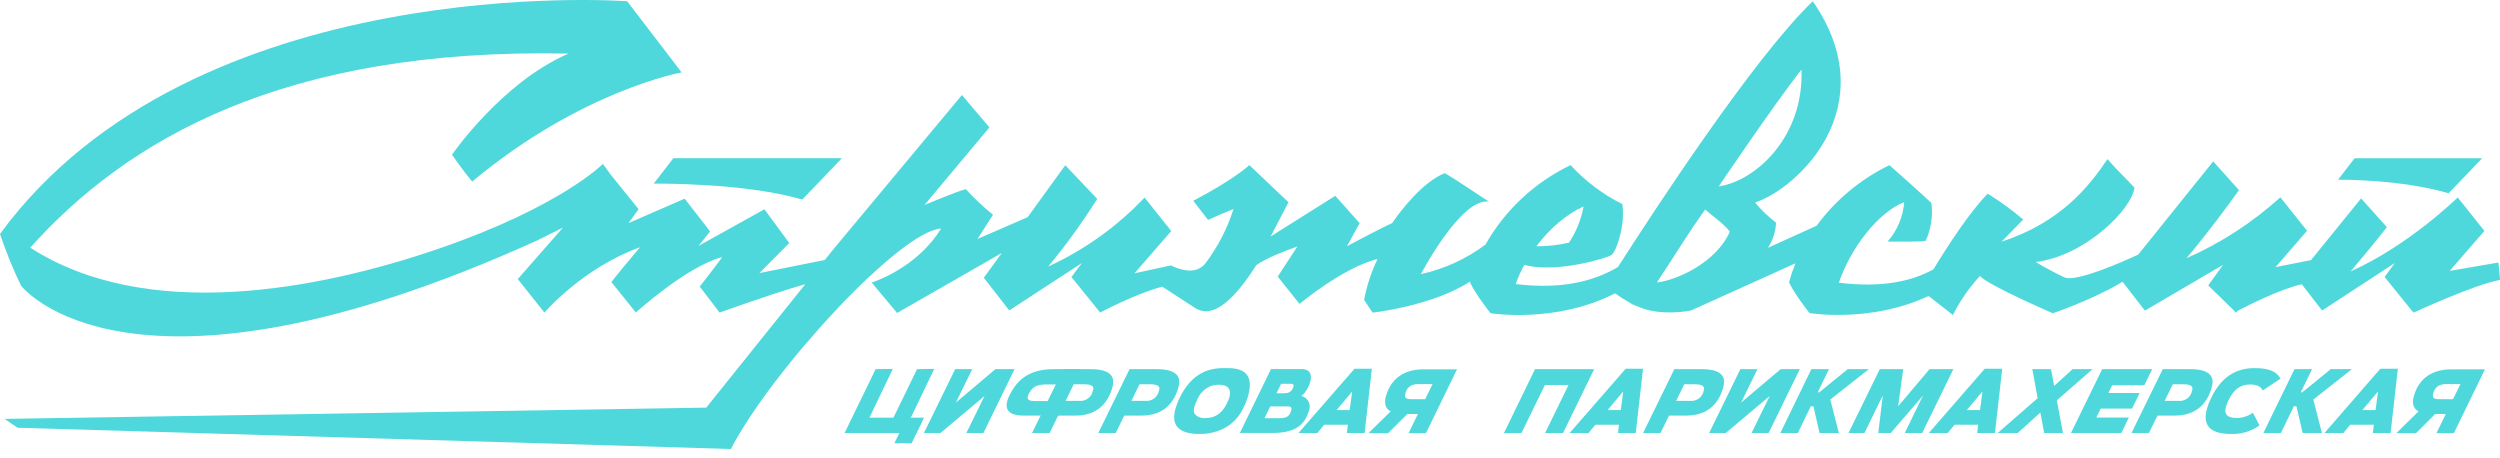 <svg width="224" height="41" viewBox="0 0 224 41" fill="none" xmlns="http://www.w3.org/2000/svg">
<path d="M84.321 20.476C82.121 24.082 78.102 25.318 78.102 25.318L80.38 28.042L89.759 22.669L88.151 24.889L90.429 27.817L96.938 23.567L96.001 24.82L98.575 28.003C98.802 27.883 101.917 26.249 104.146 25.689L107.185 27.661C107.999 28.094 109.626 28.4 112.565 23.756C113.502 23.105 114.999 22.529 116.242 22.087C115.266 23.59 114.485 24.785 114.485 24.785L116.437 27.232C116.437 27.232 120.303 23.984 123.431 23.203C122.868 24.368 122.462 25.602 122.223 26.874L122.985 28.013C122.985 28.013 128.335 27.427 131.742 25.214C131.732 25.242 131.723 25.27 131.716 25.299C132.207 26.386 133.555 28.065 133.555 28.065C133.555 28.065 139.393 29.015 144.713 26.282C145.095 26.563 145.494 26.82 145.908 27.053C146.134 27.208 146.379 27.334 146.637 27.427H146.669C148.729 28.403 151.505 27.824 151.505 27.824L160.871 23.593C160.646 24.146 160.454 24.711 160.295 25.286C160.786 26.373 162.133 28.052 162.133 28.052C162.133 28.052 167.617 28.963 172.801 26.519L174.981 28.224C175.619 26.953 176.433 25.777 177.399 24.733C178.2 25.595 183.937 28.068 183.937 28.068C183.937 28.068 187.601 26.822 190.179 25.247L192.186 27.834L199.186 23.73L197.859 25.575L200.26 27.918L200.195 28.009L200.293 27.954L200.348 28.009L200.482 27.857C201.393 27.375 204.295 25.904 206.238 25.471L208.061 27.821L214.569 23.571L213.661 24.82L216.242 28.009L216.398 27.827L216.271 28.009C216.271 28.009 221.699 25.488 224 25.081C223.935 24.003 223.854 23.525 223.854 23.525L219.493 24.27L222.604 20.691L220.212 17.69C220.212 17.69 215.884 21.957 210.609 24.326C213.017 21.482 213.863 20.352 213.863 20.352L211.556 17.775L207.065 23.307L203.889 23.932L206.713 20.678L204.322 17.677C201.828 19.938 198.986 21.781 195.906 23.138C198.314 20.294 200.612 17.033 200.612 17.033L198.304 14.459L191.584 22.812C190.322 23.398 186.225 25.23 185.047 24.882C184.78 24.804 183.094 23.883 183.094 23.883L182.404 23.476C186.768 22.946 190.995 18.806 191.246 16.815C190.488 15.979 189.664 15.23 188.831 14.257C187.204 16.662 184.682 19.916 179.332 21.657L181.285 19.669C180.279 18.819 179.214 18.044 178.096 17.349C176.433 19.057 174.447 22.139 173.24 24.127C171.288 25.208 168.652 25.803 164.76 25.331C165.833 22.197 168.268 19.047 170.617 18.107C170.52 19.417 169.996 20.659 169.127 21.644C170.171 21.644 172.147 21.686 172.547 21.573C173.024 20.512 173.2 19.341 173.055 18.188C172.14 17.329 170.09 15.497 169.293 14.797C166.709 16.05 164.47 17.913 162.768 20.225L158.407 22.204C158.851 21.533 159.102 20.753 159.133 19.949C158.441 19.421 157.811 18.816 157.255 18.146C161.027 16.913 168.971 9.571 162.426 0.111C157.151 5.148 148.026 19.142 144.97 23.925C142.836 25.188 139.972 25.956 135.806 25.452C136.014 24.858 136.272 24.283 136.578 23.733C139.471 24.521 144.163 23.083 144.424 22.826C144.769 22.464 145.049 21.56 145.198 20.941C145.415 20.076 145.472 19.178 145.367 18.292C143.621 17.417 142.048 16.233 140.724 14.797C137.513 16.333 134.852 18.817 133.099 21.914C131.382 23.2 129.409 24.102 127.313 24.56C127.313 24.56 130.961 17.615 133.424 18.074C133.014 17.834 130.203 15.907 129.448 15.516C127.44 16.317 125.455 18.933 124.736 19.994C123.912 20.339 120.687 22.064 120.687 22.064L121.823 19.994L119.643 17.544L113.847 21.192L115.448 18.12L111.946 14.797C111.946 14.797 110.508 16.122 106.918 17.99C107.504 18.735 107.7 18.989 108.243 19.705C109.118 19.304 109.87 18.982 110.521 18.728C109.971 20.463 109.133 22.092 108.041 23.548C107.11 24.82 105.36 23.997 104.907 23.782L101.653 24.485L104.946 20.701L102.555 17.7C100.097 20.294 97.166 22.393 93.918 23.883C95.513 21.96 96.98 19.935 98.311 17.82L95.447 14.804L92.079 19.457L87.582 21.41L88.975 19.239C88.102 18.539 87.286 17.772 86.534 16.945C85.698 17.166 82.837 18.364 82.837 18.364L88.652 11.416L86.189 8.513L74.727 22.266L73.901 23.294L68.043 24.469L70.721 21.774L68.492 18.751L62.592 22.031L63.624 20.73L61.346 17.801L56.315 19.991L57.219 18.741L54.688 15.608L54.021 14.687C54.021 14.687 50.242 18.52 39.354 22.266C28.465 26.011 13.118 28.901 2.711 22.191C11.338 12.565 25.36 4.263 50.942 4.803C44.964 7.368 40.496 13.867 40.496 13.867C40.496 13.867 41.518 15.331 42.305 16.271C52.114 8.087 61.076 6.489 61.076 6.489L56.194 0.111C56.194 0.111 17.417 -2.779 0 20.957C0.527 22.547 1.158 24.099 1.891 25.605C1.891 25.605 11.504 38.137 48.163 21.53L50.441 20.391L46.393 25.006L48.785 28.009C48.785 28.009 52.192 24.007 57.35 22.152C54.942 24.996 54.785 25.279 54.785 25.279L56.972 28C56.972 28 61.587 23.821 64.714 23.04C63.432 24.762 62.696 25.673 62.696 25.673L64.477 28.009C64.477 28.009 68.951 26.382 72.16 25.458L63.279 36.523L0.4 37.532L1.582 38.325L65.485 40.229H65.531L65.508 40.19C69.12 33.239 80.585 20.73 84.321 20.473V20.476ZM161.411 6.229C161.642 12.204 157.382 16.19 153.998 16.704C153.998 16.704 158.746 9.656 161.411 6.229ZM152.777 18.767C153.428 19.353 154.486 20.069 154.994 20.753C153.763 23.564 150.171 25.126 148.459 25.308C150.708 21.898 151.225 20.951 152.777 18.777V18.767ZM141.885 18.51C141.675 19.665 141.232 20.764 140.584 21.742C139.623 21.962 138.64 22.071 137.655 22.067C138.878 20.44 140.434 19.138 141.885 18.504" fill="#4FD8DB"/>
<path d="M58.576 16.454C58.576 16.454 66.673 16.349 71.883 17.879C74.783 14.872 75.43 14.176 75.43 14.176H60.331L58.576 16.454Z" fill="#4FD8DB"/>
<path d="M219.395 17.313C221.849 14.768 222.396 14.182 222.396 14.182H210.967L209.486 16.105C209.486 16.105 214.989 16.027 219.395 17.319" fill="#4FD8DB"/>
<path d="M137.538 33.076L134.755 38.797H136.324L138.423 34.495H140.538L138.439 38.797H140.047L142.839 33.076H137.538Z" fill="#4FD8DB"/>
<path d="M140.639 38.797H142.331L142.946 38.055H145.061L144.974 38.797H146.565L147.216 33.037H145.663L140.639 38.797ZM145.221 36.744H144.04L145.445 35.068L145.221 36.744Z" fill="#4FD8DB"/>
<path d="M154.414 34.664C154.645 33.831 154.349 33.076 152.462 33.076H150.021L147.222 38.797H148.781L149.543 37.235H151.111C153.064 37.235 154.04 36.093 154.418 34.664H154.414ZM152.657 34.967C152.615 35.253 152.464 35.512 152.235 35.689C152.006 35.867 151.718 35.948 151.43 35.917H150.184L150.909 34.433H151.866C152.569 34.433 152.748 34.635 152.654 34.967" fill="#4FD8DB"/>
<path d="M159.546 33.076L156.002 36.07L157.47 33.076H155.937L153.139 38.797H154.623L158.564 35.485L156.94 38.797H158.469L161.261 33.076H159.546Z" fill="#4FD8DB"/>
<path d="M167.448 33.076H165.554L163.002 35.153H162.866L163.878 33.076H162.299L159.517 38.797H161.086L162.247 36.402H162.482L163.032 38.797H164.763L163.992 35.8L167.448 33.076Z" fill="#4FD8DB"/>
<path d="M172.885 33.076L170.074 36.402L170.529 33.076H168.427L165.628 38.797H167.057L168.697 35.432L168.294 38.797H169.413L172.303 35.439L170.666 38.797H172.228L175.023 33.076H172.885Z" fill="#4FD8DB"/>
<path d="M177.835 33.037L172.823 38.797H174.516L175.131 38.055H177.246L177.158 38.797H178.749L179.4 33.037H177.835ZM177.409 36.744H176.227L177.633 35.068L177.409 36.744Z" fill="#4FD8DB"/>
<path d="M187.494 33.076H185.701L184.051 34.58L183.771 33.076H182.095L182.573 35.677L178.994 38.797H180.787L182.814 36.965L183.159 38.797H184.842L184.292 35.869L187.494 33.076Z" fill="#4FD8DB"/>
<path d="M188.223 36.611H191.028L191.715 35.215H188.909L189.248 34.518H192.131L192.837 33.076H188.356L185.558 38.797H190.071L190.745 37.414H187.832L188.223 36.611Z" fill="#4FD8DB"/>
<path d="M196.232 33.076H193.784L190.982 38.797H192.544L193.309 37.235H194.875C196.827 37.235 197.803 36.093 198.181 34.664C198.412 33.831 198.119 33.076 196.228 33.076H196.232ZM196.417 34.967C196.375 35.253 196.224 35.512 195.995 35.689C195.766 35.867 195.478 35.948 195.19 35.917H193.954L194.679 34.433H195.636C196.339 34.433 196.515 34.635 196.424 34.967" fill="#4FD8DB"/>
<path d="M202.027 32.982C200.651 32.982 199.17 33.483 198.122 35.641C197.962 35.962 197.833 36.297 197.738 36.643C197.37 37.98 197.868 38.882 199.893 38.882C200.807 38.918 201.708 38.649 202.454 38.117L201.861 36.981C201.444 37.279 200.946 37.444 200.433 37.453C199.456 37.453 199.274 37.037 199.456 36.418C199.517 36.217 199.595 36.02 199.691 35.833C200.169 34.856 200.765 34.45 201.614 34.45C202.265 34.45 202.59 34.664 202.733 34.99L204.331 33.932C204.104 33.493 203.619 32.982 202.053 32.982" fill="#4FD8DB"/>
<path d="M210.729 33.076H208.835L206.284 35.153H206.147L207.159 33.076H205.584L202.799 38.797H204.367L205.529 36.402H205.763L206.316 38.797H208.044L207.273 35.8L210.729 33.076Z" fill="#4FD8DB"/>
<path d="M213.277 33.037L208.272 38.797H209.964L210.579 38.055H212.698L212.607 38.797H214.198L214.849 33.037H213.277ZM212.851 36.744H211.67L213.075 35.068L212.851 36.744Z" fill="#4FD8DB"/>
<path d="M216.291 35.429C216.121 36.048 216.16 36.575 216.701 36.858L214.716 38.81H216.476L218.191 37.096H219.145L218.305 38.81H219.867L222.653 33.09H219.662C217.563 33.09 216.629 34.255 216.3 35.442L216.291 35.429ZM219.789 35.768H218.585C218.074 35.768 217.902 35.66 218.022 35.227C218.188 34.626 218.604 34.411 219.229 34.411H220.459L219.789 35.768Z" fill="#4FD8DB"/>
<path d="M78.457 33.076L75.674 38.797H77.243L79.996 33.054L78.457 33.076Z" fill="#4FD8DB"/>
<path d="M82.167 33.076L79.384 38.797H80.953L83.706 33.054L82.167 33.076Z" fill="#4FD8DB"/>
<path d="M116.343 38.797H118.035L118.65 38.055H120.765L120.677 38.797H122.269L122.92 33.037H121.367L116.343 38.797ZM120.925 36.744H119.756L121.162 35.068L120.925 36.744Z" fill="#4FD8DB"/>
<path d="M105.594 34.664C105.825 33.831 105.532 33.076 103.642 33.076H101.207L98.409 38.797H99.968L100.732 37.235H102.301C104.253 37.235 105.21 36.093 105.604 34.664H105.594ZM103.847 34.967C103.804 35.254 103.652 35.513 103.423 35.69C103.193 35.867 102.904 35.948 102.616 35.917H101.377L102.099 34.433H103.075C103.778 34.433 103.954 34.635 103.863 34.967" fill="#4FD8DB"/>
<path d="M89.189 33.076L85.645 36.07L87.113 33.076H85.584L82.785 38.797H84.266L88.21 35.485L86.586 38.797H88.115L90.904 33.076H89.189Z" fill="#4FD8DB"/>
<path d="M109.994 32.982H109.864H109.607C108.233 32.982 106.749 33.483 105.701 35.641C105.54 35.962 105.411 36.297 105.314 36.643C105.031 37.671 105.265 38.443 106.31 38.742C106.671 38.844 107.045 38.892 107.42 38.882H107.472C107.883 38.886 108.293 38.839 108.692 38.742C109.267 38.616 109.806 38.362 110.268 37.998C110.731 37.635 111.105 37.172 111.364 36.643C111.534 36.323 111.673 35.987 111.78 35.641C112.454 33.483 111.37 32.982 109.994 32.982ZM110.072 35.833C109.72 36.679 109.187 37.46 107.973 37.46C107.918 37.463 107.862 37.463 107.807 37.46C107.656 37.451 107.509 37.411 107.374 37.343C107.24 37.276 107.12 37.181 107.023 37.066C106.95 36.863 106.95 36.641 107.023 36.438C107.081 36.236 107.158 36.039 107.254 35.852C107.471 35.296 107.897 34.847 108.442 34.603C108.629 34.538 108.823 34.497 109.021 34.479C109.083 34.479 109.148 34.479 109.213 34.479C109.278 34.479 109.34 34.479 109.398 34.479C109.564 34.492 109.725 34.534 109.877 34.603C110.202 34.788 110.335 35.205 110.065 35.852" fill="#4FD8DB"/>
<path d="M124.192 35.429C124.023 36.048 124.062 36.575 124.602 36.858L122.614 38.81H124.374L126.092 37.096H127.043L126.206 38.81H127.765L130.551 33.09H127.566C125.464 33.09 124.534 34.255 124.205 35.442L124.192 35.429ZM127.693 35.768H126.489C125.978 35.768 125.806 35.66 125.926 35.227C126.092 34.626 126.506 34.411 127.134 34.411H128.361L127.693 35.768Z" fill="#4FD8DB"/>
<path d="M82.111 38.797L82.785 37.421H77.484L76.814 38.797H82.111Z" fill="#4FD8DB"/>
<path d="M81.682 39.712L82.7 37.59L81.158 37.613L80.136 39.712H81.682Z" fill="#4FD8DB"/>
<path d="M99.675 34.664C99.906 33.831 99.613 33.076 97.722 33.076H95.272L92.473 38.797H94.048L94.813 37.235H96.381C98.334 37.235 99.291 36.093 99.684 34.664H99.675ZM97.927 34.967C97.883 35.253 97.731 35.512 97.502 35.689C97.273 35.865 96.985 35.947 96.697 35.917H95.454L96.18 34.433H97.156C97.859 34.433 98.034 34.635 97.943 34.967" fill="#4FD8DB"/>
<path d="M93.28 37.235H94.839L96.84 33.076H94.39C92.505 33.076 91.477 33.831 90.898 34.664C89.921 36.093 89.765 37.235 91.711 37.235H93.28ZM92.675 35.934C92.056 35.934 91.864 35.709 92.365 34.983C92.597 34.658 92.968 34.45 93.667 34.45H94.643L93.931 35.934H92.675Z" fill="#4FD8DB"/>
<path d="M116.587 35.471C117.072 35.257 118.198 33.194 116.737 33.07H113.879L111.094 38.791H114.094C116.193 38.791 116.974 37.925 117.3 36.737C117.344 36.608 117.36 36.47 117.347 36.334C117.334 36.197 117.293 36.065 117.226 35.946C117.158 35.826 117.067 35.722 116.957 35.641C116.847 35.559 116.721 35.501 116.587 35.471ZM115.884 34.661L115.829 34.811C115.65 35.166 115.399 35.234 114.992 35.234H114.374L114.787 34.391H115.682C115.897 34.391 115.943 34.515 115.884 34.661ZM115.685 36.799C115.52 37.401 115.152 37.47 114.527 37.47H113.297L113.814 36.412H115.018C115.526 36.412 115.806 36.366 115.685 36.799Z" fill="#4FD8DB"/>
</svg>
